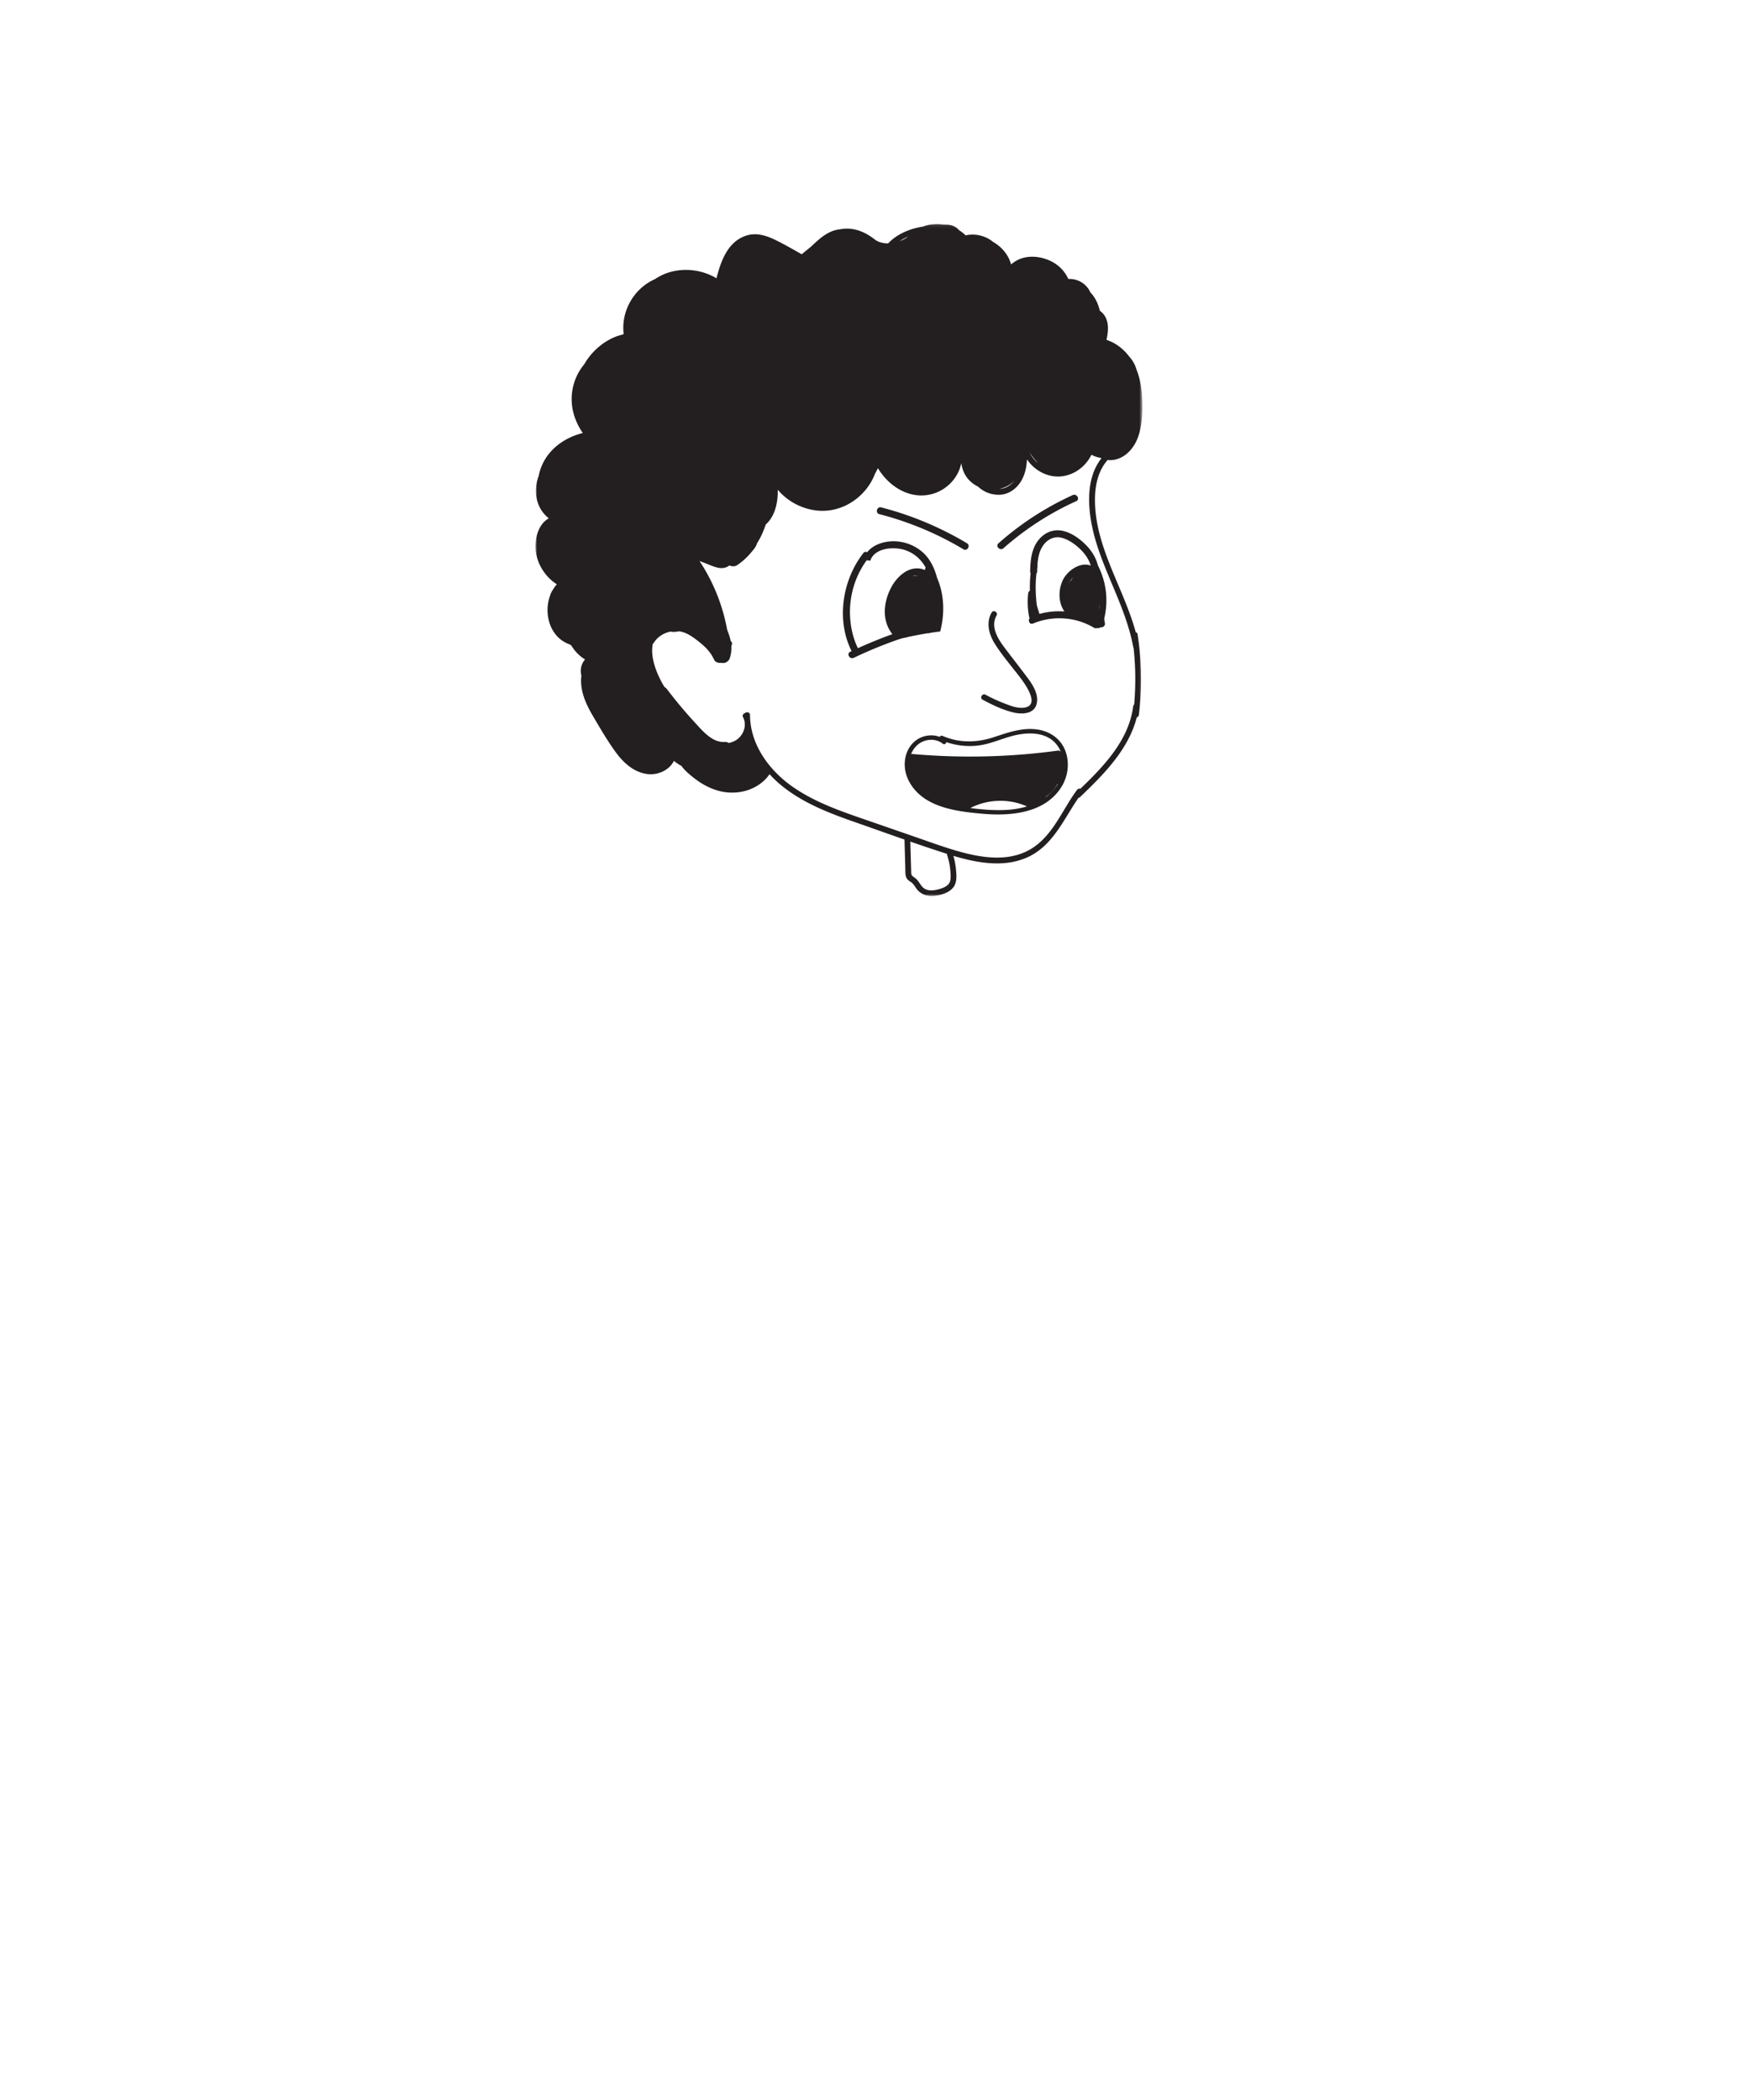 <svg width="500" height="600" xmlns="http://www.w3.org/2000/svg" xmlns:xlink="http://www.w3.org/1999/xlink"><defs><path id="a" d="M0 .084h173.375v192.018H0z"/></defs><g fill="none" fill-rule="evenodd"><g transform="translate(153 63.916)"><mask id="b" fill="#fff"><use xlink:href="#a"/></mask><path d="M171.048 137.385a.852.852 0 00-.286.534c-1.23 9.625-8.334 17.037-15.077 23.52-.323-.088-.698-.02-.947.313-4.089 5.46-6.692 12.605-12.566 16.504-6.529 4.335-14.805 2.96-21.875.903-3.938-1.144-7.795-2.567-11.668-3.908l-13.036-4.512c-7.66-2.65-15.522-5.224-22.215-9.93-6.142-4.32-11.239-10.937-11.984-18.547-.012-.089-.016-.179-.033-.267a19.649 19.649 0 01-.07-1.615c0-.815-.969-.998-1.418-.559-.477.122-.877.64-.567 1.203.23.415.365.853.442 1.3.017.18.033.36.055.54.066 1.408-.514 2.844-1.505 3.88-.848.888-1.94 1.398-3.105 1.625a1.678 1.678 0 00-1.057-.299c-3.56.251-6.226-2.975-8.41-5.343a131.846 131.846 0 01-8.143-9.706 2.691 2.691 0 00-.756-.68c-.113-.192-.234-.38-.344-.575l-.018-.037c-.008-.015-.02-.027-.027-.04-1.352-2.4-2.45-4.92-2.929-7.65-.229-1.305-.249-2.678.004-3.99a2.2 2.2 0 00.351-.412c1.064-1.643 2.83-2.729 4.73-3.1a5.332 5.332 0 002.34-.09c.395.047.786.126 1.168.243 1.846.558 3.612 1.944 5.092 3.154 1.603 1.311 2.954 2.772 3.807 4.677.342.762 1.274 1.07 2.077.94.281.063.557.07.82.03a.828.828 0 00.446-.127 2.03 2.03 0 001.193-1.3 9.39 9.39 0 00.416-3.33l.174-.577c.101-.334-.065-.716-.356-.905-.205-1.08-.558-2.139-1.003-3.17a52.679 52.679 0 00-7.909-19.71l1.622.617c1.276.487 2.586 1.131 3.943 1.351 1.123.182 2.173-.079 2.99-.702.712.326 1.561.357 2.24-.107a19.116 19.116 0 004.287-4 6.916 6.916 0 001.067-1.499c.108-.209.18-.413.231-.615a24.044 24.044 0 002.532-5.463c2.691-2.39 3.513-6.293 3.443-9.954 2.77 3.32 6.846 5.473 11.173 5.95 5.6.616 10.992-2.025 14.365-6.453a16.34 16.34 0 002.254-4.074 35.07 35.07 0 00.83-1.567c2.22 3.675 5.741 6.636 9.99 7.535 5.062 1.07 10.177-1.314 12.687-5.847.544-.983.916-2.04 1.122-3.124.34 1.89.938 3.527 2.431 5.021.644.643 1.462 1.215 2.355 1.665 1.492 1.37 3.356 2.272 5.731 2.344 2.875.087 5.324-1.669 6.71-4.102 1.054-1.854 1.441-3.912 1.561-6.005 2.077 3.07 5.7 5.125 9.462 4.874 3.912-.262 7.294-2.787 8.953-6.208a8.101 8.101 0 002.622.891c.082.04.16.087.243.123-4.289 5.383-3.985 13.344-2.62 19.748 1.602 7.524 5.044 14.482 7.857 21.595 1.622 4.101 3.051 8.285 3.851 12.63.017.09.055.155.091.223a82.23 82.23 0 01.166 16.166m-53.166 51.45c-.763.767-1.98 1.147-3.007 1.403-1.096.274-2.359.403-3.418-.082-1.12-.513-1.593-1.71-2.352-2.602-.34-.4-.736-.69-1.167-.983-.656-.443-.586-.886-.608-1.635l-.243-8.4a441 441 0 0010.48 3.51.79.79 0 00.035.311c.472 1.46.8 2.96.92 4.491.097 1.257.337 3.005-.64 3.987M106.456 3.692a9.55 9.55 0 01-2.405 1.296c.755-.504 1.562-.94 2.405-1.296m30.338 69.75l.074-.089c-1.055 1.387-2.542 2.344-4.325 2.428 1.603-.374 3.12-1.109 4.251-2.34m6.784-5.025a9.628 9.628 0 01-2.385-3.01 26.326 26.326 0 002.385 3.01m27.922 48.318c-3.512-12.924-11.906-24.715-11.645-38.434.073-3.859 1-7.87 3.623-10.796.434.054.873.068 1.307.027 3.37-.32 5.95-3.04 7.166-6.039 1.464-3.606 1.53-7.915 1.356-11.753-.124-2.76-.576-5.584-1.627-8.159-.382-1.36-1.099-2.578-2.028-3.6-1.643-2.178-3.862-3.93-6.449-4.769-.012-.033-.028-.064-.04-.097.44-2.15.737-4.482-.349-6.48a5.082 5.082 0 00-1.572-1.764c-.49-1.999-1.3-3.783-2.702-5.248a6.675 6.675 0 00-1.72-2.296 6.54 6.54 0 00-4.579-1.527 10.441 10.441 0 00-2.159-3.105c-3.24-3.24-9.392-4.51-13.33-1.72-.293.207-.588.422-.884.636-.742-2.75-2.68-5.017-5.165-6.425-.195-.154-.382-.317-.589-.457-2.074-1.41-4.779-1.98-7.206-1.387a10.931 10.931 0 00-1.88-1.47 4.346 4.346 0 00-1.93-1.322c-.81-.272-1.664-.337-2.519-.323-1.94-.302-3.965-.132-5.84.591-.188.031-.377.05-.564.085-3.48.642-7.015 2.145-9.405 4.715-1.454.018-2.847-.333-3.912-1.167-3.177-2.488-6.488-3.486-9.773-2.859-3.446.315-5.917 2.657-8.363 4.961l-2.667 2.175c-2.548-1.43-5.083-2.918-7.71-4.179-2.524-1.21-5.357-2.052-8.12-1.152-5.303 1.727-7.257 7.258-8.517 12.2-3.997-2.398-8.987-3.045-13.466-1.713-1.497.445-2.89 1.135-4.173 1.985a14.982 14.982 0 00-5.92 4.757c-2.417 3.254-3.415 7.168-2.955 10.914-.699.281-1.52.435-2.057.645-1.099.43-2.157.958-3.15 1.597a18.624 18.624 0 00-6.067 6.397 15.198 15.198 0 00-2.966 5.578c-1.464 5.1-.23 9.986 2.554 14.048-3.438.861-6.657 2.588-9.06 5.222a14.566 14.566 0 00-3.542 7.047c-1.483 3.95-.968 8.601 2.356 11.653.176.161.36.305.542.455C.435 86.026-.495 90.961.23 94.503c.717 3.505 2.887 6.61 5.862 8.523a10.13 10.13 0 00-1.226 1.74c-.015.022-.034.042-.049.065-.32.474-.536.99-.68 1.524-1.725 4.715-.277 11.03 4.612 13.418 1.141.557 1.255.38 1.712 1.09 1.047 1.632 2.318 2.806 3.698 3.63-.979 1.13-1.472 2.71-1.077 4.49.01.047.024.094.035.143-.035.302-.072.604-.086.906-.168 3.835 1.481 7.411 3.387 10.64 2.076 3.517 4.17 7.151 6.593 10.442 2.184 2.964 5.117 5.626 8.91 6.12 3.022.391 6.276-1.052 7.637-3.764a11.422 11.422 0 002.13 1.44c1.007 1.42 2.521 2.625 3.736 3.57 2.248 1.747 4.837 3.121 7.634 3.73 5.098 1.111 10.771-.537 13.811-4.925a32.998 32.998 0 002.495 2.454c6.326 5.553 14.363 8.604 22.201 11.343 4.618 1.615 9.233 3.265 13.86 4.88l.237 8.242c.033 1.16-.13 2.513.836 3.353.387.335.86.546 1.22.914.397.407.681.903 1.011 1.363 1.384 1.93 3.4 2.525 5.7 2.17 1.986-.306 4.567-1.185 5.418-3.183.553-1.298.424-2.885.297-4.255a21.412 21.412 0 00-.75-3.956c6.783 2.03 14.358 3.411 21.03.475 7.304-3.216 10.427-10.8 14.695-17.038a.77.77 0 00.44-.208c6.736-6.43 13.868-13.578 16.231-22.786a.864.864 0 00.595-.725c.95-7.663.81-15.396-.363-23.026-.054-.348-.269-.518-.522-.568" fill="#231F20" mask="url(#b)"/></g><g fill="#231F20"><path d="M245.394 185.731c-1.763-3.295-2.543-7.189-2.549-10.84-.009-5.274 1.654-10.534 4.77-14.797.346.01.686.048 1.014.116.025-.045.053-.086.072-.139 1.254-3.469 6.331-3.87 9.348-3.06 2.883.774 5.053 2.671 6.428 5.172a.828.828 0 00-.167.703 5.85 5.85 0 00-1.486-.432c-3.448-.494-6.41 2.234-7.994 5.017-1.853 3.256-2.73 7.494-1.36 11.088a9.984 9.984 0 002.937 4.117c.904-.216 1.812-.419 2.72-.615-1.385-.629-2.548-1.789-3.285-3.106-1.45-2.592-1.208-5.749-.22-8.456.858-2.359 2.494-4.936 4.968-5.825 1.293-.464 2.613-.315 3.736.495 1.055.761 1.717 1.955 1.31 3.245-.292.921.717 1.447 1.405 1.138.546 2.541.601 5.193.192 7.797-.027.171-.068.347-.098.52-.387 0-.747.208-.838.712a4.604 4.604 0 01-1.203 2.338 103.34 103.34 0 013.53-.502c.021-.08.047-.163.067-.243 1.257-4.988 1.096-10.366-.953-15.064-.742-2.826-2.045-5.57-4.304-7.484a12.678 12.678 0 00-8.306-2.98c-2.717.038-5.692 1-7.38 3.146-.336-.194-.752-.184-1.07.222-6.084 7.738-7.87 19.463-3.198 28.332.638-.206 1.275-.416 1.914-.615m67.354-21.363c1.255 3.29 1.697 7.102 1.135 10.69-.324-.444-.998-.69-1.545-.226-2.375 2.015-6.104.338-7.187-2.258-1.249-2.995-.09-6.971 2.76-8.597 1.24-.71 2.853-1.015 3.922.135a.855.855 0 00.915.256m-18.464 9.035c.194.684.398 1.377.608 2.07.026.196.047.389.076.583.016-.048.04-.093.057-.14.167.546.358 1.09.542 1.636.677-.125 1.357-.246 2.041-.364a71.015 71.015 0 01-1.383-4.277v-.013c-.346-2.947-.45-6.034-.096-9.03a.935.935 0 00.198-.556c.007-.325.016-.652.03-.981.037-.218.07-.438.114-.653-.029-.007-.053-.02-.08-.026.117-1.975.442-3.965 1.536-5.64 1.235-1.888 3.288-2.945 5.526-2.326 2.185.606 4.217 2.157 5.746 3.795 1.102 1.182 1.981 2.584 2.45 4.123-3.02-1.19-6.833 1.518-8.07 4.32-1.573 3.56-1.036 8.049 2.055 10.356 2.398-.072 4.77.092 7.061.659.33-.175.65-.372.947-.612-.063.275-.149.543-.225.814.607.174 1.206.38 1.8.618.48-1.67.764-3.36.858-4.922a21.966 21.966 0 00-2.403-11.33c-.523-2.037-1.598-3.874-3.059-5.441-1.859-1.992-4.484-3.935-7.207-4.442-2.77-.516-5.279.739-6.912 2.96-1.842 2.503-2.102 5.724-2.167 8.728a.919.919 0 00.136.503c-.288 2.49-.275 5.032-.05 7.508.034.383.08.77.118 1.155a.883.883 0 00-.247.925m-18.01-18.191a92.953 92.953 0 00-24.495-10.24c-1.247-.322-1.779 1.607-.532 1.929a90.981 90.981 0 0124.017 10.038c1.108.663 2.114-1.066 1.01-1.727m30.216-13.754a84.728 84.728 0 00-21.203 13.77c-.966.854.453 2.264 1.414 1.414a82.995 82.995 0 0120.798-13.456c1.17-.531.156-2.255-1.01-1.728"/><path d="M267.072 178.936c.955-2.107 1.199-4.506.579-6.765.037-.768-.04-1.534-.3-2.267a5.438 5.438 0 00-1.332-2.095c-.005-.017-.007-.033-.011-.05a9.684 9.684 0 00-.162-.57c-.013-.04-.025-.079-.04-.119-.054-.167-.101-.337-.166-.502-.026-.066-.068-.12-.103-.179-.005-.013-.008-.025-.014-.037-.436-.963-1.228-2.315-2.423-2.332-.408-.006-.756.183-1.01.462a.927.927 0 00-.762.085c-.03.016-.057.035-.085.054a.919.919 0 00-.73-.11c-.018.004-.037.007-.055.013a1.277 1.277 0 00-.44.223c-.077.062-.148.133-.224.197-.355-.29-.867-.369-1.27.07-2.368 2.57-4.267 5.837-4.274 9.425-.005 2.255.798 4.523 2.282 6.201-4.636 1.6-9.18 3.461-13.608 5.582-1.161.556-.147 2.28 1.009 1.728a124.227 124.227 0 0114.383-5.807c.035.022.065.05.1.07a114.64 114.64 0 017.589-1.435c.286-.392.532-.807.759-1.23a.886.886 0 00.308-.612m45.684-3.046c-.007.006-.015.012-.021.02-.014.003-.028 0-.041.002a4.86 4.86 0 01-.536.175c-.076.02-.152.037-.228.054l-.007.001a3.37 3.37 0 01-.281-.066 3.514 3.514 0 01-.145-.048l-.076-.039c.199-.243.375-.508.5-.813l.099.217c.142.313.44.46.755.478a.17.17 0 00-.02.018m2.91 2.074c-.098-.603-.2-1.207-.3-1.81-.026-.166-.151-.34-.29-.469.018-.068.043-.136.056-.206.095-.513-.141-1.103-.698-1.23a1.12 1.12 0 00-.432-.002c.253-1.59.322-3.207.182-4.805a.941.941 0 00.009-.519c-.037-.132-.082-.26-.122-.39a18.767 18.767 0 00-1.274-4.743c-.208-.497-.661-.853-1.23-.697-.04.01-.078.03-.116.046.15-.302.152-.687-.006-.966-.292-.513-.877-.575-1.37-.359-1.691.745-3.103 2.151-3.895 3.834-1.556 1.546-2.277 3.887-1.754 6.05a.85.85 0 00.436.57c.035.134.084.263.127.394-.225.25-.345.593-.244.927.132.434.325.84.55 1.225-3.121-.387-6.323-.096-9.323.906a20.657 20.657 0 01-.224-6.08c.056-.522-.501-1.023-1-1-.591.025-.94.44-1 1a22.258 22.258 0 00.3 6.645c.02.103.076.193.134.28-.538.718-.02 2 .973 1.586 5.649-2.348 12.156-1.929 17.418 1.212a.898.898 0 00.827.075c.077.014.155.032.233.033a1.62 1.62 0 00.898-.268c.19.027.375.017.558-.059a.97.97 0 00.478-.409l.1-.24a.997.997 0 000-.53"/></g><path d="M293.433 193.457c-2.042-2.718-4.134-5.396-6.188-8.104-1.986-2.618-4.385-6.168-2.517-9.49.52-.925-.902-1.756-1.422-.831-1.658 2.947-.715 6.327.998 9.018 2.083 3.272 4.682 6.275 7.035 9.356 1.344 1.759 6.01 7.998 1.415 8.762-1.946.323-3.975-.496-5.758-1.177a46.185 46.185 0 01-5.409-2.496c-.933-.503-1.766.918-.83 1.422 2.777 1.496 5.803 2.948 8.891 3.667 2.42.563 5.9.428 6.556-2.56.608-2.76-1.199-5.475-2.77-7.567m5.242 34.373c.086-.077.156-.17.213-.27a10.037 10.037 0 003.222-3.547c.035.004.07.009.105.008-.897 1.48-2.117 2.768-3.54 3.809m-11.988 3.616c-3.137.097-6.324-.157-9.458-.58 4.98-2.555 11.04-2.773 16.166-.465.006.003.012.002.018.004-2.171.659-4.453.972-6.726 1.04m-26.015-16.013a.803.803 0 00-.358.04c.007-.016.01-.033.017-.05.695-1.72 1.998-3.118 3.774-3.725 1.766-.603 3.773-.382 5.256.785.446.352.958-.013 1.027-.441 2.973 1.008 6.157 1.353 9.279.94 3.932-.516 7.488-2.436 11.382-3.116 3.149-.55 6.735-.5 9.413 1.479 1.216.898 2.07 2.108 2.618 3.453a.9.9 0 00-.833-.334c-13.77 1.879-27.733 2.187-41.575.969m43.697-.951c-1.291-3.37-4.322-5.493-7.832-6.032-4.4-.676-8.525.836-12.631 2.186-4.857 1.598-9.873 1.677-14.617-.381-.354-.153-.651.023-.797.284-2.575-.98-5.664-.273-7.632 1.732-2.705 2.756-2.981 7.132-1.363 10.506 3.768 7.86 13.57 9.054 21.26 9.728 8.043.705 17.855-.132 22.557-7.744 1.869-3.027 2.335-6.936 1.055-10.28" fill="#231F20"/></g></svg>